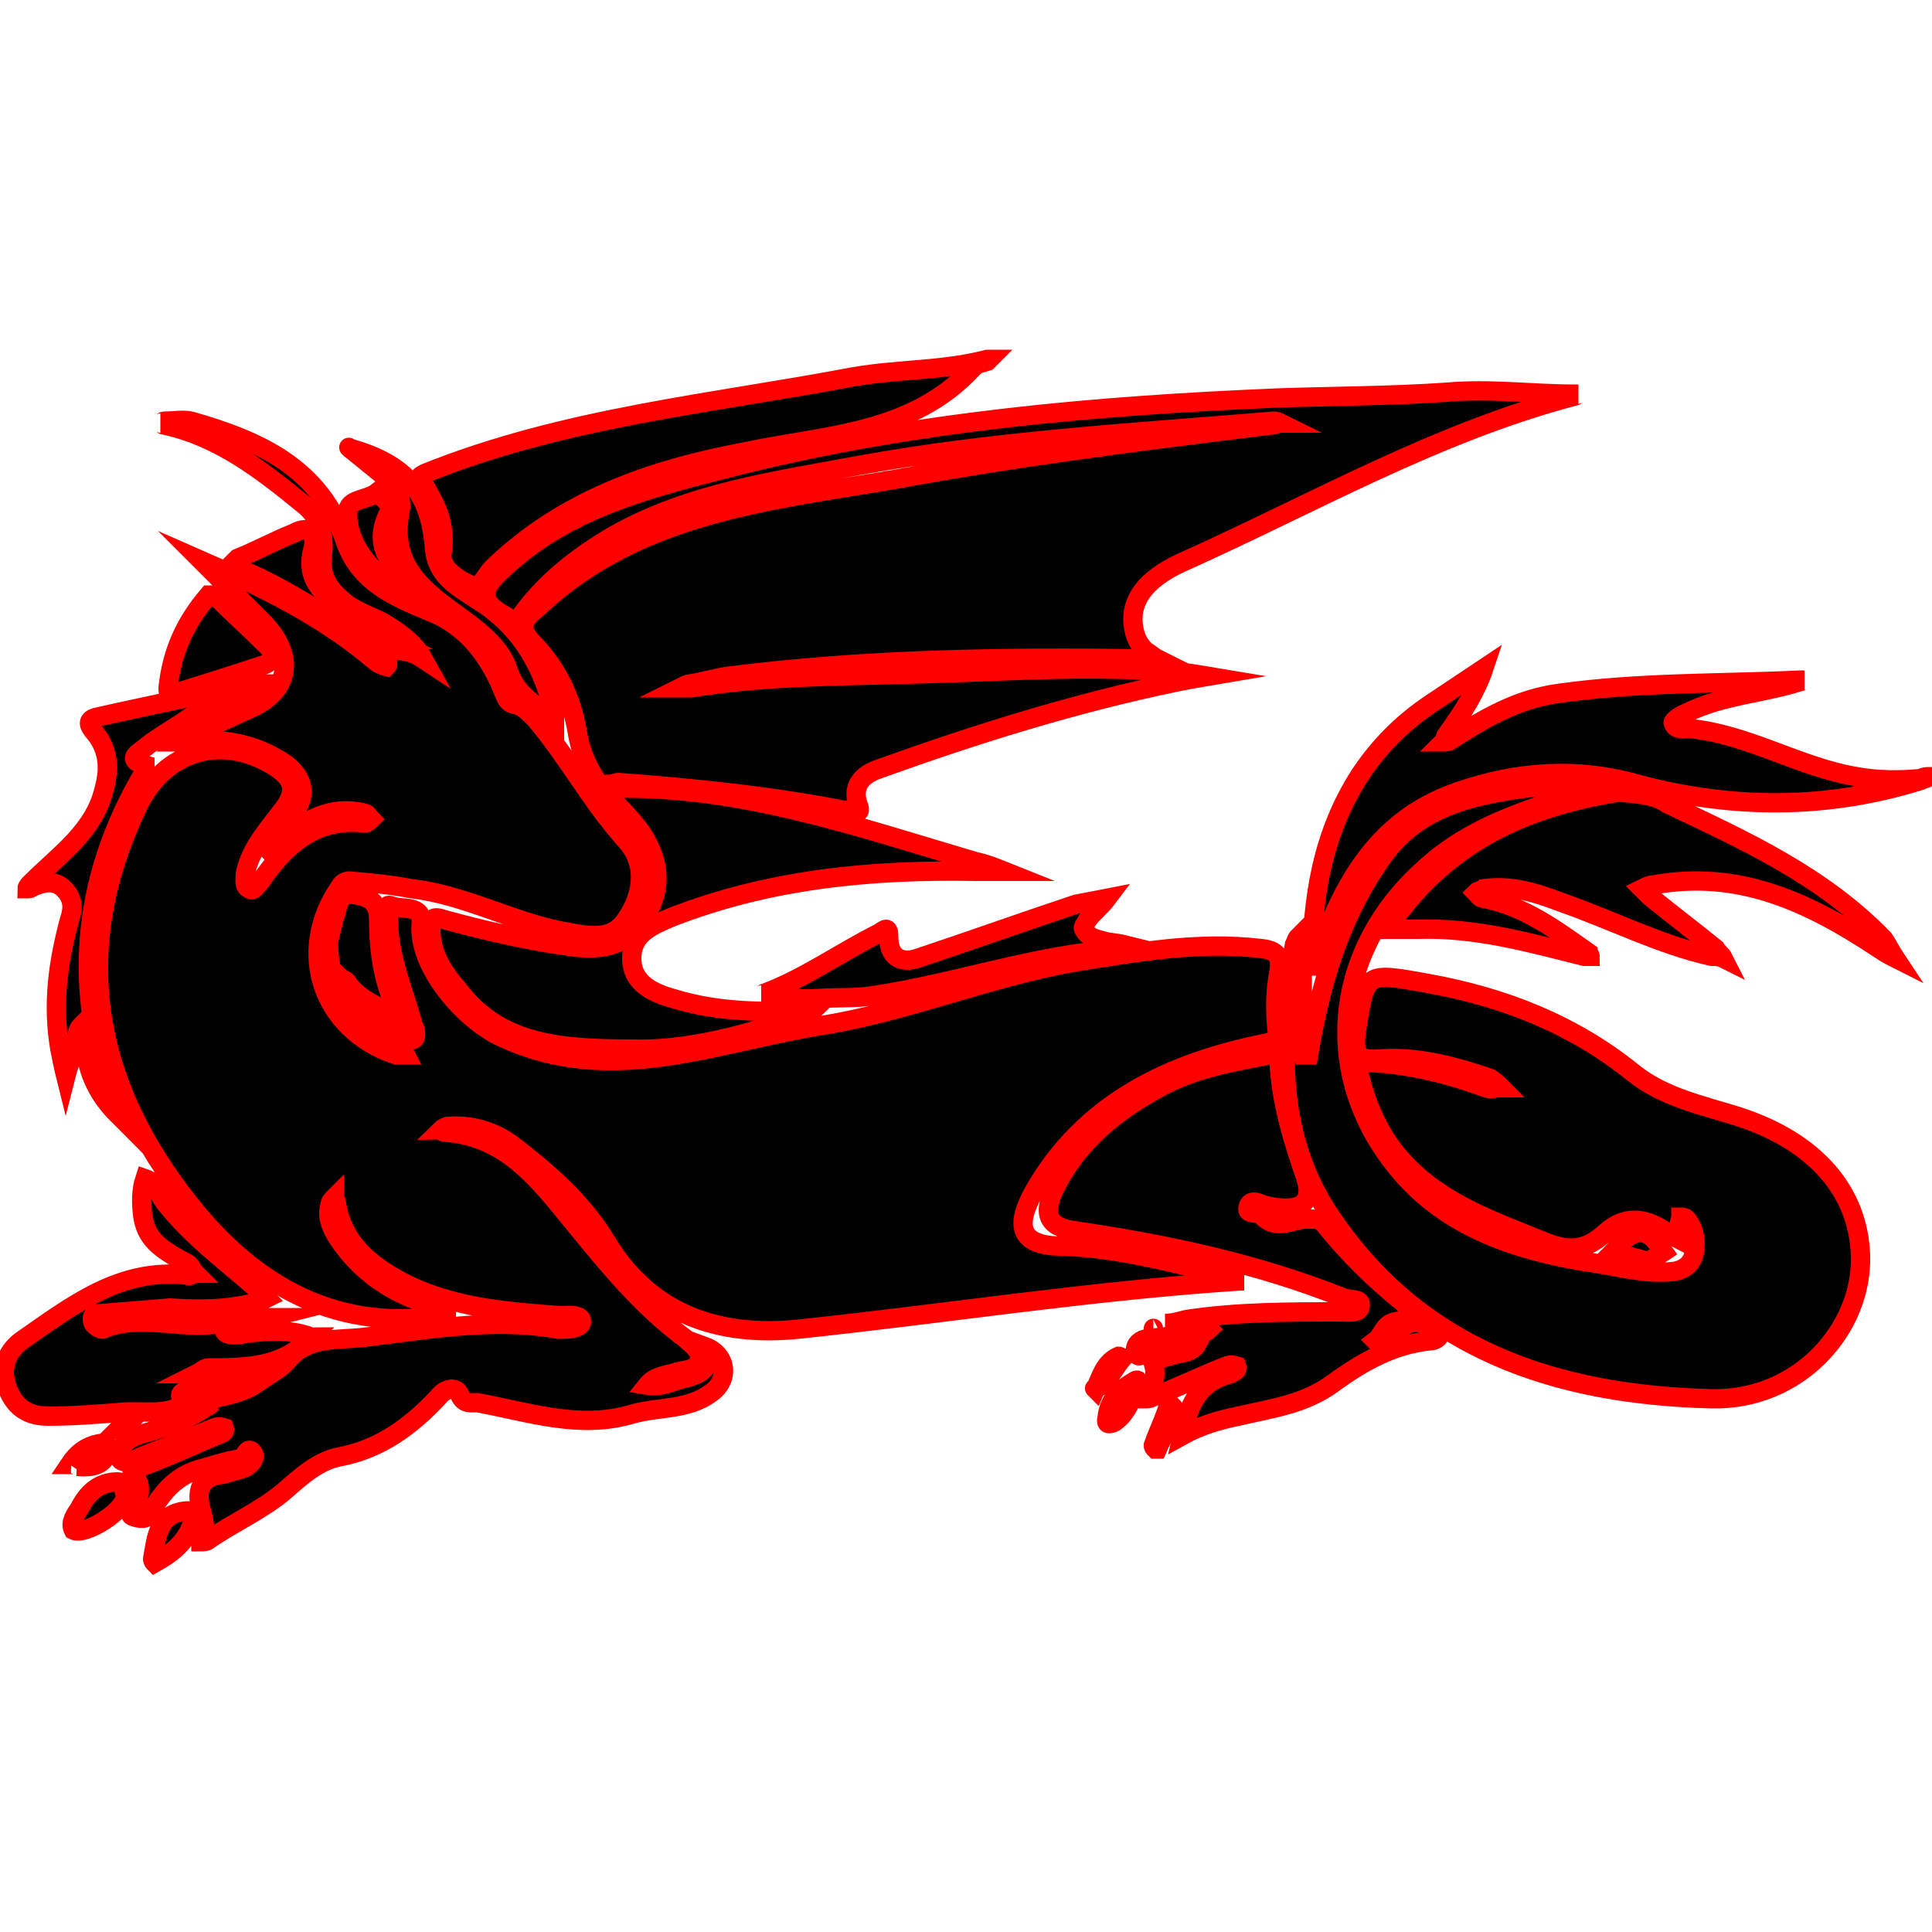 <?xml version="1.0" encoding="utf-8"?>
<!-- Generator: Adobe Illustrator 19.0.0, SVG Export Plug-In . SVG Version: 6.00 Build 0)  -->
<svg version="1.1" id="Camada_1" xmlns="http://www.w3.org/2000/svg" xmlns:xlink="http://www.w3.org/1999/xlink" x="0px" y="0px"
	 viewBox="0 0 100 100" style="enable-background:new 0 0 100 100;" xml:space="preserve">
<style type="text/css">
	.st0{stroke:#FF0000;stroke-miterlimit:10;}
</style>
<path id="XMLID_1_" class="st0" d="M13.6,44.4l0.1-0.1c0-0.1,0.1-0.1,0.1-0.2l0.1-0.1c0.1-0.1,0.2-0.2,0.4-0.3
	c1.3-1.1,2.7-2.1,4.6-1.6c0.1,0,0.2,0.2,0.3,0.3c-0.1,0.1-0.2,0.2-0.3,0.2c-2.5-0.3-4.1,1.1-5.4,3c-0.2,0.2-0.4,0.6-0.6,0.4
	c-0.3-0.1-0.2-0.5-0.2-0.8c0.3-1.4,1.3-2.4,2.1-3.5c0.5-0.8,0.4-1.3-0.4-1.9c-2.8-1.9-5.9-1-7.3,2C3.6,49.2,4.8,56,9.8,62.3
	c3.4,4.3,7.8,6.8,13.5,5.7c0.1,0,0.2-0.1,0.3-0.1c-0.1,0-0.2-0.1-0.3-0.1c-2.4-0.5-4.4-1.6-5.8-3.7c-0.4-0.6-0.6-1.2-0.4-1.8
	c0-0.1,0.1-0.2,0.2-0.3c0,0.1,0.1,0.1,0.1,0.2c0.3,2.2,1.9,3.4,3.7,4.3c2.5,1.2,5.2,1.4,7.9,1.6c0.4,0,1.1-0.1,1.1,0.3
	s-0.8,0.4-1.2,0.4c-3.3-0.6-6.6,0-9.9,0.4c-1.4,0.2-3-0.1-4.1,1.2c-0.4,0.5-1.1,0.8-1.6,1.2c-1.3,0.9-3.1,0.6-4.3,1.7
	c0.5-0.2,1-0.4,1.6-0.6c0.1,0,0.3,0,0.4-0.1c-0.1,0.1-0.2,0.2-0.3,0.2c-1.1,0.8-2.3,1.1-3.6,1.5c-0.6,0.2-1,0.7-0.9,1.2
	c0.1,0.3,0.8,0.1,1.1-0.1c1.3-0.5,2.6-1,3.8-1.5c0.2-0.1,0.5,0,0.5,0c0.1,0.3-0.2,0.3-0.4,0.4c-1.4,0.6-2.7,1.2-4.1,1.7
	c-0.1,0.1-0.4,0-0.2,0.3C7.4,76.9,7.2,77.4,7,78c-0.1,0.2-0.4,0.4-0.1,0.5s0.7,0.2,0.9-0.2c0.6-1.1,1.4-2,2.7-2.3
	c0.7-0.2,1.3-0.4,2-0.5c0.2-0.1,0.3-0.7,0.6-0.3c0.2,0.3-0.2,0.7-0.5,0.8c-0.3,0.1-0.7,0.2-1,0.3c-1.1,0.1-1.5,0.7-1.2,1.8
	c0.1,0.5,0.3,0.9,0.1,1.4c-0.1,0.1-0.1,0.2-0.1,0.3c0.1,0,0.3,0,0.4-0.1c1.3-0.9,2.7-1.5,3.9-2.5c0.9-0.8,1.8-1.6,2.9-1.8
	c2.1-0.4,3.7-1.6,5.1-3.1c0.3-0.4,0.9-0.6,1.1-0.1s0.6,0.4,0.9,0.4c2.7,0.5,5.3,1.4,8,0.6c1.4-0.4,2.9-0.2,4.1-1.1
	c1-0.7,0.8-2-0.3-2.4l0,0c0.5,1.3-0.5,1.5-1.3,1.7c-0.6,0.2-1.1,0.4-1.7,0.3c0.4-0.5,1-0.5,1.6-0.7c0.4-0.1,1-0.1,1.1-0.6
	s-0.4-0.8-0.7-1.1c-2.3-1.7-4-3.8-5.8-6c-1.8-2.2-3.5-4.5-6.7-4.7c-0.1,0-0.1-0.1-0.2-0.1c0.1-0.1,0.3-0.2,0.4-0.2
	c1.3-0.1,2.5,0.3,3.5,1.1c1.8,1.4,3.5,2.9,4.7,4.9c2.3,3.8,5.9,4.9,9.9,4.5c7.6-0.8,15.2-2,22.9-2.5c0.1,0,0.1,0,0.2,0
	c-0.1,0-0.1-0.1-0.2-0.1c-3-0.7-6.1-1.6-9.2-1.7c-2.2,0-2.5-1-1.5-2.8c2.6-4.6,7-6.7,12-7.7c0.4-0.1,0.7-0.2,0.6-0.7
	c-0.1-1-0.1-2,0.1-3c0.1-0.7,0-1.1-0.9-1.2c-3.3-0.4-6.5,0.2-9.7,0.7c-4.5,0.8-8.7,2.6-13.2,3.3C36.9,54,31.6,56.3,26,53.7
	c-2-0.9-4.4-3.7-4.2-5.9c0.1-1-1-0.7-1.5-0.9s-0.2,0.4-0.2,0.6c0,2,0.8,3.8,1.3,5.6c0.1,0.2,0.2,0.6,0,0.7c-0.2,0.1-0.5,0-0.7,0
	s-0.4-0.1-0.6-0.1c0.2,0.1,0.3,0.3,0.5,0.4c0.2,0.2,0.3,0.3,0.4,0.5c-0.2,0-0.3,0-0.5,0c-3.9-1.3-5.2-5.4-2.9-8.7
	c0.1-0.2,0.3-0.3,0.5-0.3c1.1,0.1,2.2,0.2,3.2,0.4c2.7,0.3,5.2,1.7,7.8,2.2c1.2,0.2,2.5,0.6,3.3-0.6c0.9-1.3,1.1-2.9,0-4.1
	c-1.8-2-3-4.3-4.7-6.3c-0.3-0.3-0.6-0.6-0.9-0.7c-0.4-0.1-0.5-0.1-0.7-0.6c-0.7-1.8-1.8-3.3-3.5-4.1c-1.9-0.8-3.9-1.5-4.7-3.7
	c-1.3-3.9-4.5-5.3-8-6.3c-0.4-0.1-0.9,0-1.4,0c-0.1,0-0.1,0.1-0.2,0.1c0.1,0,0.1,0.1,0.2,0.1c2.8,0.6,5,2.3,7.2,4.1
	c0.8,0.6,1.1,1.6,1,2.5c-0.2,1.3,0.4,2,1.3,2.7c0.6,0.4,1.2,0.6,1.8,0.9c0.8,0.5,1.6,1,2.1,1.9l0,0c-0.6-0.4-1.2-0.5-1.9-0.4
	c-0.2,0-0.3,0.1-0.2,0.3c0.1,0.1,0.4,0.3,0.2,0.5c0,0-0.4-0.1-0.6-0.3c-2.7-2.3-5.8-3.8-9-5.2l0,0l0,0c1.1,1.1,2.2,2.2,3.3,3.3
	c1.6,1.7,1.3,3.5-0.8,4.4c-1.1,0.5-2.2,1-3.3,1.5c-0.1,0-0.2,0.1-0.3,0.2c0.1,0,0.2,0,0.3,0c1.7-0.2,3.3,0,4.8,0.9
	c1.6,0.9,1.6,2.3,0.2,3.4c-0.4,0.3-0.7,0.7-1,1.2L13.5,44c0,0.1-0.1,0.1-0.1,0.2C13.7,44.3,13.6,44.4,13.6,44.4z M6.1,74
	c0.1,0,0.2,0,0.3-0.1l0,0C6.3,73.9,6.2,73.9,6.1,74L6.1,74L6.1,74L6.1,74z M10,37.6c1.3-0.4,2.5-1.1,3.7-1.8
	c0.1-0.1,0.1-0.3,0.2-0.4c-0.1,0-0.3,0-0.4,0.1C12.1,35.7,11.2,36.8,10,37.6L10,37.6z M18.1,23.2C18.1,23.2,18,23.1,18.1,23.2
	C18,23.1,18,23.1,18.1,23.2C18,23.1,18,23.1,18.1,23.2c0.5,0.4,1.1,0.9,1.6,1.3c0.6,0.5,1.2,1.2,1,2c-0.5,2.6,1,3.9,2.8,5.2
	c1.1,0.8,2.4,1.7,2.8,3c0.4,1.2,1.3,1.7,2.2,2.4c0,0,0.1,0,0.2,0.1c0-0.1,0-0.1,0-0.2c-0.5-2.1-1.4-4-3.2-5.4
	c-1.1-0.9-2.8-1.4-3-3.1C22.3,25.5,21,24,18.1,23.2z M6.1,57.7L6.1,57.7L6.1,57.7L6.1,57.7c-2.4-6.2-2-12.1,1.4-17.8
	c0-0.1,0-0.3,0-0.3c-1.1-0.3-0.2-0.7,0-0.9c1.1-0.9,2.4-1.4,3.4-2.5c0.1-0.1,0.1-0.2,0.2-0.3c-0.1,0-0.3,0-0.4,0
	c-1.9,0.4-3.8,0.8-5.6,1.2c-0.5,0.1-0.6,0.3-0.3,0.7c0.8,0.9,0.9,1.9,0.6,3c-0.5,2.2-2.3,3.4-3.8,4.9c-0.1,0.1-0.2,0.2-0.2,0.3
	c0.1,0,0.2,0,0.3-0.1c0.5-0.2,1.1-0.4,1.6,0.1s0.5,1,0.3,1.6C3,49.8,2.7,52,3.1,54.3c0.1,0.5,0.2,1,0.3,1.4c0.1-0.4,0.3-0.9,0.4-1.3
	c0.1-0.3,0.1-0.5,0.2-0.8c0-0.2,0.1-0.4,0.2-0.5c0.1,0.2,0.1,0.4,0.2,0.6C4.4,55.3,5,56.6,6.1,57.7z M76.8,34.6
	c-0.9,0.6-1.8,1.2-2.7,1.8c-1.5,1-2.7,2.2-3.7,3.7c-2,3.1-2.5,6.5-2.5,10c0,0.1,0,0.2,0,0.4c0-0.1,0.1-0.2,0.1-0.4
	c1.3-4,3.1-7.6,7.4-9.1c3.1-1.1,6.3-1.3,9.4-0.4c4.9,1.3,9.8,1.3,14.6-0.2c0.2-0.1,0.3-0.1,0.5-0.2c-0.2,0-0.3,0-0.5,0.1
	c-1.1,0.1-2.2,0.1-3.3-0.1c-3-0.5-5.6-2.2-8.7-2.5c-0.3,0-0.7,0.1-0.8-0.3c0-0.1,0.4-0.4,0.7-0.5c1.8-0.9,3.9-1,5.8-1.6
	c0.1,0,0.2-0.1,0.3-0.1c-0.1,0-0.1,0-0.2,0c-4.2,0.2-8.4,0.1-12.6,0.7c-2.1,0.3-3.8,1.3-5.5,2.4c-0.1,0.1-0.3,0.1-0.4,0.1
	c0.1-0.1,0.1-0.3,0.2-0.4C75.7,36.9,76.4,35.8,76.8,34.6L76.8,34.6z M61.2,74.3c0.9-0.5,1.9-0.8,2.9-1c1.7-0.4,3.4-0.6,4.9-1.7
	s3.1-2,5-2.2c0.4,0,0.6-0.3,0.5-0.4c-0.7-0.5-1.4-0.9-2.1-0.1c-0.3,0.4-0.7,0.5-1.1,0.6c0,0,0,0-0.1-0.1c0.4-0.3,0.4-0.9,1.1-1
	s0.8-0.5,0.3-1c-1.5-1.2-2.9-2.6-4.1-4.1c-0.1-0.2-0.5-0.2-0.7-0.2c-0.8-0.1-1.7,0.7-2.5-0.2c-0.2-0.2-0.8,0-0.7-0.4
	c0.1-0.5,0.6-0.2,0.9-0.1c1.8,0.4,2.5-0.1,2.1-1.4c-0.7-2-1.3-4-1.4-6.1c0-0.4-0.3-0.3-0.5-0.3c-2,0.4-3.9,0.7-5.7,1.7
	c-2.2,1.2-4.1,2.7-5.3,5c-0.8,1.5-0.5,2.2,0.9,2.4c4.8,0.7,9.5,1.7,14,3.5c0.3,0.1,0.9,0,0.8,0.4c0,0.4-0.6,0.3-1,0.3
	c-2.7,0-5.4,0-8,0.4c-0.4,0.1-0.7,0.2-1.1,0.2c0.3,0,0.7,0,1,0s0.6,0,0.9,0.1c0.1,0,0.3,0.1,0.4,0.2c-0.1,0.1-0.3,0.2-0.4,0.2
	c-1,0.1-2,0.2-2.9,0.3c-0.4,0.1-0.6,0.4-0.5,0.7c0.1,0.4,0.4,0,0.6,0c0.4-0.1,0.7-0.2,1.1-0.3c0.5-0.1,1-0.4,1.5-0.2
	c-0.3,0.6-1,0.5-1.5,0.7c-0.3,0.1-0.9,0.1-0.8,0.4c0.2,0.6,0,1-0.3,1.5c-0.1,0.1-0.1,0.2-0.1,0.3c0.1,0,0.2,0,0.4-0.1
	c1.3-0.5,2.5-1.1,3.8-1.6c0.2-0.1,0.5,0,0.5,0c0.1,0.3-0.2,0.3-0.3,0.4C61.8,71.6,61.5,73,61.2,74.3L61.2,74.3z M32.7,54.3
	c2.7,0.1,6-0.7,9.2-1.9c0.1,0,0.2-0.1,0.2-0.1c-0.1,0-0.2,0-0.3,0c-2.3,0.1-4.6,0.1-6.9-0.6c-1.1-0.3-2.2-0.8-2.2-2.1s1.1-1.7,2-2.1
	c5.1-2,10.4-2.5,15.8-2.4c0.5,0,1,0,1.5,0c-0.5-0.2-1-0.4-1.5-0.5c-6.1-1.8-12.1-3.9-18.6-3.8c-0.1,0-0.3-0.1-0.4-0.2
	c0.2,0,0.4-0.1,0.5-0.1c4,0.3,8,0.7,12,1.5c0.4,0.1,0.6,0.1,0.4-0.4c-0.3-0.9,0.2-1.5,1.1-1.8c5-1.8,10.1-3.4,15.4-4.5
	c0.5-0.1,1-0.2,1.6-0.3c-0.6-0.1-1.1-0.2-1.7-0.2c-4.6-0.4-9.3,0-13.9,0.1c-3.7,0.1-7.4,0.1-11.1,0.7c-0.2,0-0.4,0-0.6,0
	c0.2-0.1,0.4-0.2,0.5-0.2c0.7-0.1,1.3-0.3,2-0.4c7.1-0.9,14.2-1,21.4-0.9c0.3,0,0.5,0,0.8,0c-0.2-0.1-0.4-0.3-0.6-0.4
	c-0.3-0.3-0.5-0.6-0.6-1.1c-0.3-1.4,0.5-2.6,2.5-3.5c6.7-3,13.1-6.7,20.3-8.6c0.1,0,0.1-0.1,0.2-0.1c-0.1,0-0.1,0-0.2,0
	c-2.2,0-4.4-0.3-6.6-0.1c-2.9,0.2-5.9,0.2-8.8,0.3c-9.4,0.4-18.7,1.2-27.9,3.5c-4.3,1.1-8.6,2.1-12,5.2c-1.1,1-1.7,1.7,0,2.6
	c0.2,0.1,0.3,0.6,0.6,0.2c1.3-1.9,3.1-3.3,5-4.4c3.9-2.2,8.3-2.8,12.6-3.6c7.1-1.3,14.3-1.7,21.5-2.3c0.1,0,0.2,0,0.4,0.1
	c-0.2,0-0.3,0.1-0.5,0.1c-6.5,0.8-12.9,1.6-19.4,2.8C40,25.9,33.2,26.5,28,31.3c-0.5,0.5-1.4,0.9-0.5,1.9c1.3,1.3,2.1,2.9,2.4,4.8
	c0.2,1.2,0.8,2.3,1.6,3.2c0.6,0.6,1.2,1.2,1.7,1.9c1,1.5,1.1,3,0.1,4.5c-0.9,1.4-2.2,1.6-3.7,1.4c-2.2-0.3-4.4-0.8-6.6-1.4
	c-0.6-0.2-0.7-0.1-0.7,0.5c0,1.2,0.6,2.2,1.4,3.1C25.8,54,28.8,54.3,32.7,54.3z M67.4,50.2c-0.1,0-0.1,0-0.2,0c0-0.4,0-0.9,0-1.3
	c0-0.1,0-0.3,0-0.4c-0.1,0.1-0.1,0.2-0.2,0.4c-0.2,1.2-0.3,2.4-0.4,3.6c-0.3,3.6,0.1,7.1,2.1,10.2c4.7,7.2,11.9,9.5,19.9,9.7
	c4.5,0.1,7.8-3.6,7.7-7.4c-0.1-3.3-2.3-5.9-6.3-7.2c-1.9-0.6-3.9-1-5.5-2.3c-3.1-2.5-6.7-3.9-10.6-4.6c-3.3-0.6-3.2-0.6-3.7,2.5
	c-0.2,1.4,0.3,1.5,1.4,1.4c1.9-0.1,3.7,0.4,5.5,1c0.2,0.1,0.4,0.3,0.6,0.5c-0.3,0-0.6,0.1-0.8,0C75,55.6,73,55.1,71,55
	c-0.6,0-0.8,0.2-0.6,0.8c0.4,1.6,1.1,3.1,2.2,4.3c2,2.2,4.7,3.1,7.4,4.2c1.3,0.5,2.1,0.4,3.1-0.5c1.1-1,2.2-0.7,3.2,0
	c0.2,0.1,0.3,0.2,0.5,0.3c0-0.2,0-0.4,0.1-0.6c0-0.2,0.1-0.4,0.1-0.5c0.1,0,0.2,0,0.3,0.1c0.4,0.5,0.5,1.1,0.4,1.7s-0.5,0.9-1,1
	c-1.6,0.2-3.1-0.3-4.7-0.5c-3.5-0.6-6.8-1.7-9.2-4.3c-4.5-4.9-4-11.7,1-16.1c2.3-2.1,5.2-3,8.1-3.9c0.1,0,0.3-0.1,0.4-0.2
	c-0.1,0-0.3-0.1-0.4-0.1c-1,0-2,0-3,0.1c-2.8,0.4-5.5,1-7.3,3.5c-2.3,3.2-3.3,6.8-3.9,10.5c0,0.1-0.1,0.2-0.1,0.3
	c0-0.1-0.1-0.2-0.1-0.3C67.4,53.2,67.4,51.7,67.4,50.2z M83.8,41c-4.4,0.7-8.3,2.3-11.2,6c-0.3,0.3-0.5,0.7-0.7,1.1
	c0.4,0,0.8,0,1.2,0c0.1,0,0.2,0,0.3,0c3-0.1,5.8,0.7,8.6,1.4c0.1,0,0.2,0,0.3,0c0-0.1-0.1-0.1-0.1-0.2c-1.7-1.2-3.3-2.4-5.4-2.8
	c-0.2,0-0.3-0.2-0.4-0.3c0.1-0.1,0.3-0.1,0.4-0.2c1.4-0.2,2.7,0.2,4,0.7c2.6,0.9,5.1,2.2,7.8,2.8c0.2,0,0.4,0,0.6,0.1
	c-0.1-0.2-0.3-0.3-0.4-0.5c-1.1-0.9-2.3-1.8-3.4-2.7c-0.1-0.1-0.3-0.3-0.4-0.4c0.2-0.1,0.4-0.2,0.6-0.2c4.4-0.8,8,0.9,11.5,3.2
	c0.3,0.2,0.6,0.4,1,0.6c-0.2-0.3-0.4-0.7-0.6-1c-3.2-3.3-7.2-5.1-11.2-7C85.6,41.1,84.7,41.1,83.8,41z M22.9,28.5
	c-0.2,0.8,0.6,1.4,1.5,1.8c0.5,0.2,0.7-0.5,1.1-0.9c3.6-3.5,8.2-5.1,13-6c4.2-0.9,8.7-0.9,11.9-4.4c0.2-0.2,0.4-0.2,0.7-0.3l0.1-0.1
	h-0.1c-2.3,0.6-4.6,0.5-6.9,0.9c-7.4,1.4-15,2.1-22.2,5c-0.4,0.2-0.3,0.2-0.1,0.5C22.4,25.9,23.1,26.9,22.9,28.5z M8.8,67.7
	c1.5,0.1,3,0.1,4.5-0.3c0.2-0.1,0.3-0.1,0.5-0.2c-0.1-0.1-0.2-0.3-0.4-0.4c-1.7-1.5-3.5-2.8-4.9-4.6c-0.3-0.4-0.4-1-1-1.2
	c-0.2,0.6-0.2,1.3-0.1,2c0.2,1.3,1.2,1.8,2.3,2.4c0.2,0.1,0.2,0.3,0.4,0.5c-0.1,0-0.3,0.2-0.4,0.1c-3.5-0.4-6,1.6-8.6,3.4
	C0.3,70,0,70.9,0.4,71.9s1.1,1.4,2.1,1.4c1.3,0,2.5-0.1,3.8-0.2c1.1-0.1,2.2,0.2,3.2-0.4c0.1,0,0.4,0,0.2-0.3
	c-0.1-0.1-0.5,0-0.3-0.3c0.1-0.1,0.4-0.2,0.6-0.2c0.5,0,1,0.1,1.4,0s0.8-0.3,1.2-0.5c-0.4-0.1-0.8-0.1-1.2-0.2c-0.2,0-0.4,0-0.6,0
	c-0.2,0-0.4-0.1-0.6-0.1c0.2-0.1,0.4-0.3,0.6-0.3c1.8,0,3.7,0,5.1-1.4c0.1-0.1,0.1-0.1,0.2-0.2c-0.1,0-0.2-0.1-0.3-0.1
	c-1-0.3-2-0.2-3-0.1c-0.4,0.1-1.2,0.2-1.2-0.2c0-0.5,0.8-0.2,1.2-0.3c0.4-0.1,0.7-0.2,1.1-0.3c-0.4,0-0.7,0-1.1,0
	c-0.3,0-0.6,0.1-1,0.2c-2.1,0.6-4.4-0.5-6.5,0.4c-0.1,0-0.5-0.2-0.5-0.4C4.7,68,5,68,5.1,68C6.4,67.9,7.6,67.8,8.8,67.7z M42.1,51.7
	c1.3-0.1,2.3,0,3.3-0.2c3.9-0.6,7.7-1.9,11.6-2.3c0.4,0,0.8-0.2,1.2-0.3c-0.4-0.1-0.8-0.1-1.1-0.2c-0.4-0.1-0.8-0.2-1-0.6
	c-0.1-0.1,0.1-0.3,0.2-0.5c0.3-0.4,0.7-0.7,1-1.1c-0.5,0.1-1.1,0.2-1.6,0.3l0,0c-2.7,0.9-5.5,1.9-8.2,2.8c-0.9,0.3-1.5-0.1-1.5-1.1
	c0-0.6-0.2-0.4-0.5-0.2c-2,1-3.8,2.3-5.9,3.1c-0.1,0-0.1,0.1-0.2,0.1c0.1,0,0.2,0.1,0.3,0.1C40.5,51.7,41.5,51.7,42.1,51.7z
	 M8.7,35.6c0,0.2,0,0.4,0.3,0.3c1.6-0.5,3.2-1,4.7-1.5c0.5-0.2,0.5-0.5,0.2-0.9c-0.9-0.9-1.9-1.8-2.8-2.7c0,0-0.2,0-0.3,0
	C9.6,32.2,8.9,33.7,8.7,35.6z M17,48.7c0,2.7,1.3,4.3,3.4,4.5c0.1,0,0.2,0,0.3,0c-0.1-0.1-0.2-0.1-0.3-0.2c-1-0.4-2-0.9-2.7-1.9
	c-0.1-0.1-0.1-0.3-0.1-0.5c0.1,0.1,0.3,0.1,0.4,0.3c0.5,0.7,1.3,1.1,2,1.4c0.1,0,0.2,0.1,0.4,0.1c0-0.1,0-0.3,0-0.4
	c-0.6-1.4-0.8-2.9-0.8-4.4c0-1-0.6-1.2-1.3-1.3c-0.7-0.1-0.8,0.5-0.9,0.9C17.2,47.8,17.1,48.4,17,48.7z M19.7,33.2
	c0.2,0,0.4-0.1,0.6-0.1c-0.2-0.1-0.3-0.2-0.5-0.3c-0.7-0.5-1.4-0.9-2.1-1.4c-1.1-0.7-1.9-1.5-1.5-3c0.2-0.7-0.1-1.3-1-0.8
	c-1,0.4-1.9,0.9-2.9,1.3c-0.1,0.1-0.2,0.2-0.3,0.3c0.1,0.1,0.2,0.2,0.3,0.2c2.2,0.9,4.2,2.2,6.2,3.5C18.9,33.1,19.3,33.3,19.7,33.2z
	 M19.5,25.5c-0.5,0.4-1.5,0.3-1.5,1c-0.1,1.7,1.5,3.6,3.1,4.1c0.1,0,0.2,0,0.4,0c-0.1-0.1-0.1-0.2-0.2-0.3c-1.1-1.1-2.1-2.1-1.1-3.9
	C20.3,26.2,19.9,25.8,19.5,25.5z M6.5,77.4c-0.1-0.2-0.1-0.7-0.4-0.7c-1,0-1.6,0.6-2,1.4c-0.2,0.3-0.5,0.7-0.3,1.1l0,0
	C4.4,79.5,6.5,78.2,6.5,77.4z M7.9,80.7c0,0,0,0.1,0.1,0.2c0.9-0.5,1.7-1.1,2-2.2c0.1-0.2,0-0.5-0.3-0.5C8.2,78.3,8.1,79.5,7.9,80.7
	z M85.3,65.3c0.2-0.1,0.5-0.3,0.8-0.5c-0.3-0.4-0.6-1-1.2-1s-1,0.6-1.4,1C84.1,65,84.7,65.1,85.3,65.3z M57.3,73.4
	c-0.1,0.4,0.2,0.3,0.4,0.2c0.7-0.5,0.9-1.3,1.2-2c0.1-0.2-0.1-0.2-0.2-0.1C58,71.9,57.4,72.4,57.3,73.4z M4,75.9
	C5,76,5.5,75.7,5.6,75c0-0.2-0.1-0.3-0.3-0.3c-0.8,0.1-1.3,0.5-1.7,1.1C3.9,75.8,4.1,75.9,4,75.9z M60.9,73.2
	c-0.1-0.2-0.1-0.3-0.2-0.4c-0.1,0.1-0.3,0.1-0.3,0.2c-0.2,0.6-0.5,1.2-0.7,1.8c0,0.1,0,0.1,0.1,0.2h0.1
	C60.2,74.3,60.6,73.7,60.9,73.2z M56.7,71.9c0.7-0.4,0.9-1,1.4-1.6c-0.1,0-0.1-0.1-0.2-0.1C57.2,70.5,57,71.2,56.7,71.9
	C56.6,71.8,56.7,71.9,56.7,71.9z M59.7,68.8C59.7,68.8,59.7,68.7,59.7,68.8C59.6,68.8,59.6,68.8,59.7,68.8
	C59.6,68.8,59.6,68.8,59.7,68.8L59.7,68.8z M59.3,68.9L59.3,68.9L59.3,68.9L59.3,68.9z"/>
</svg>
